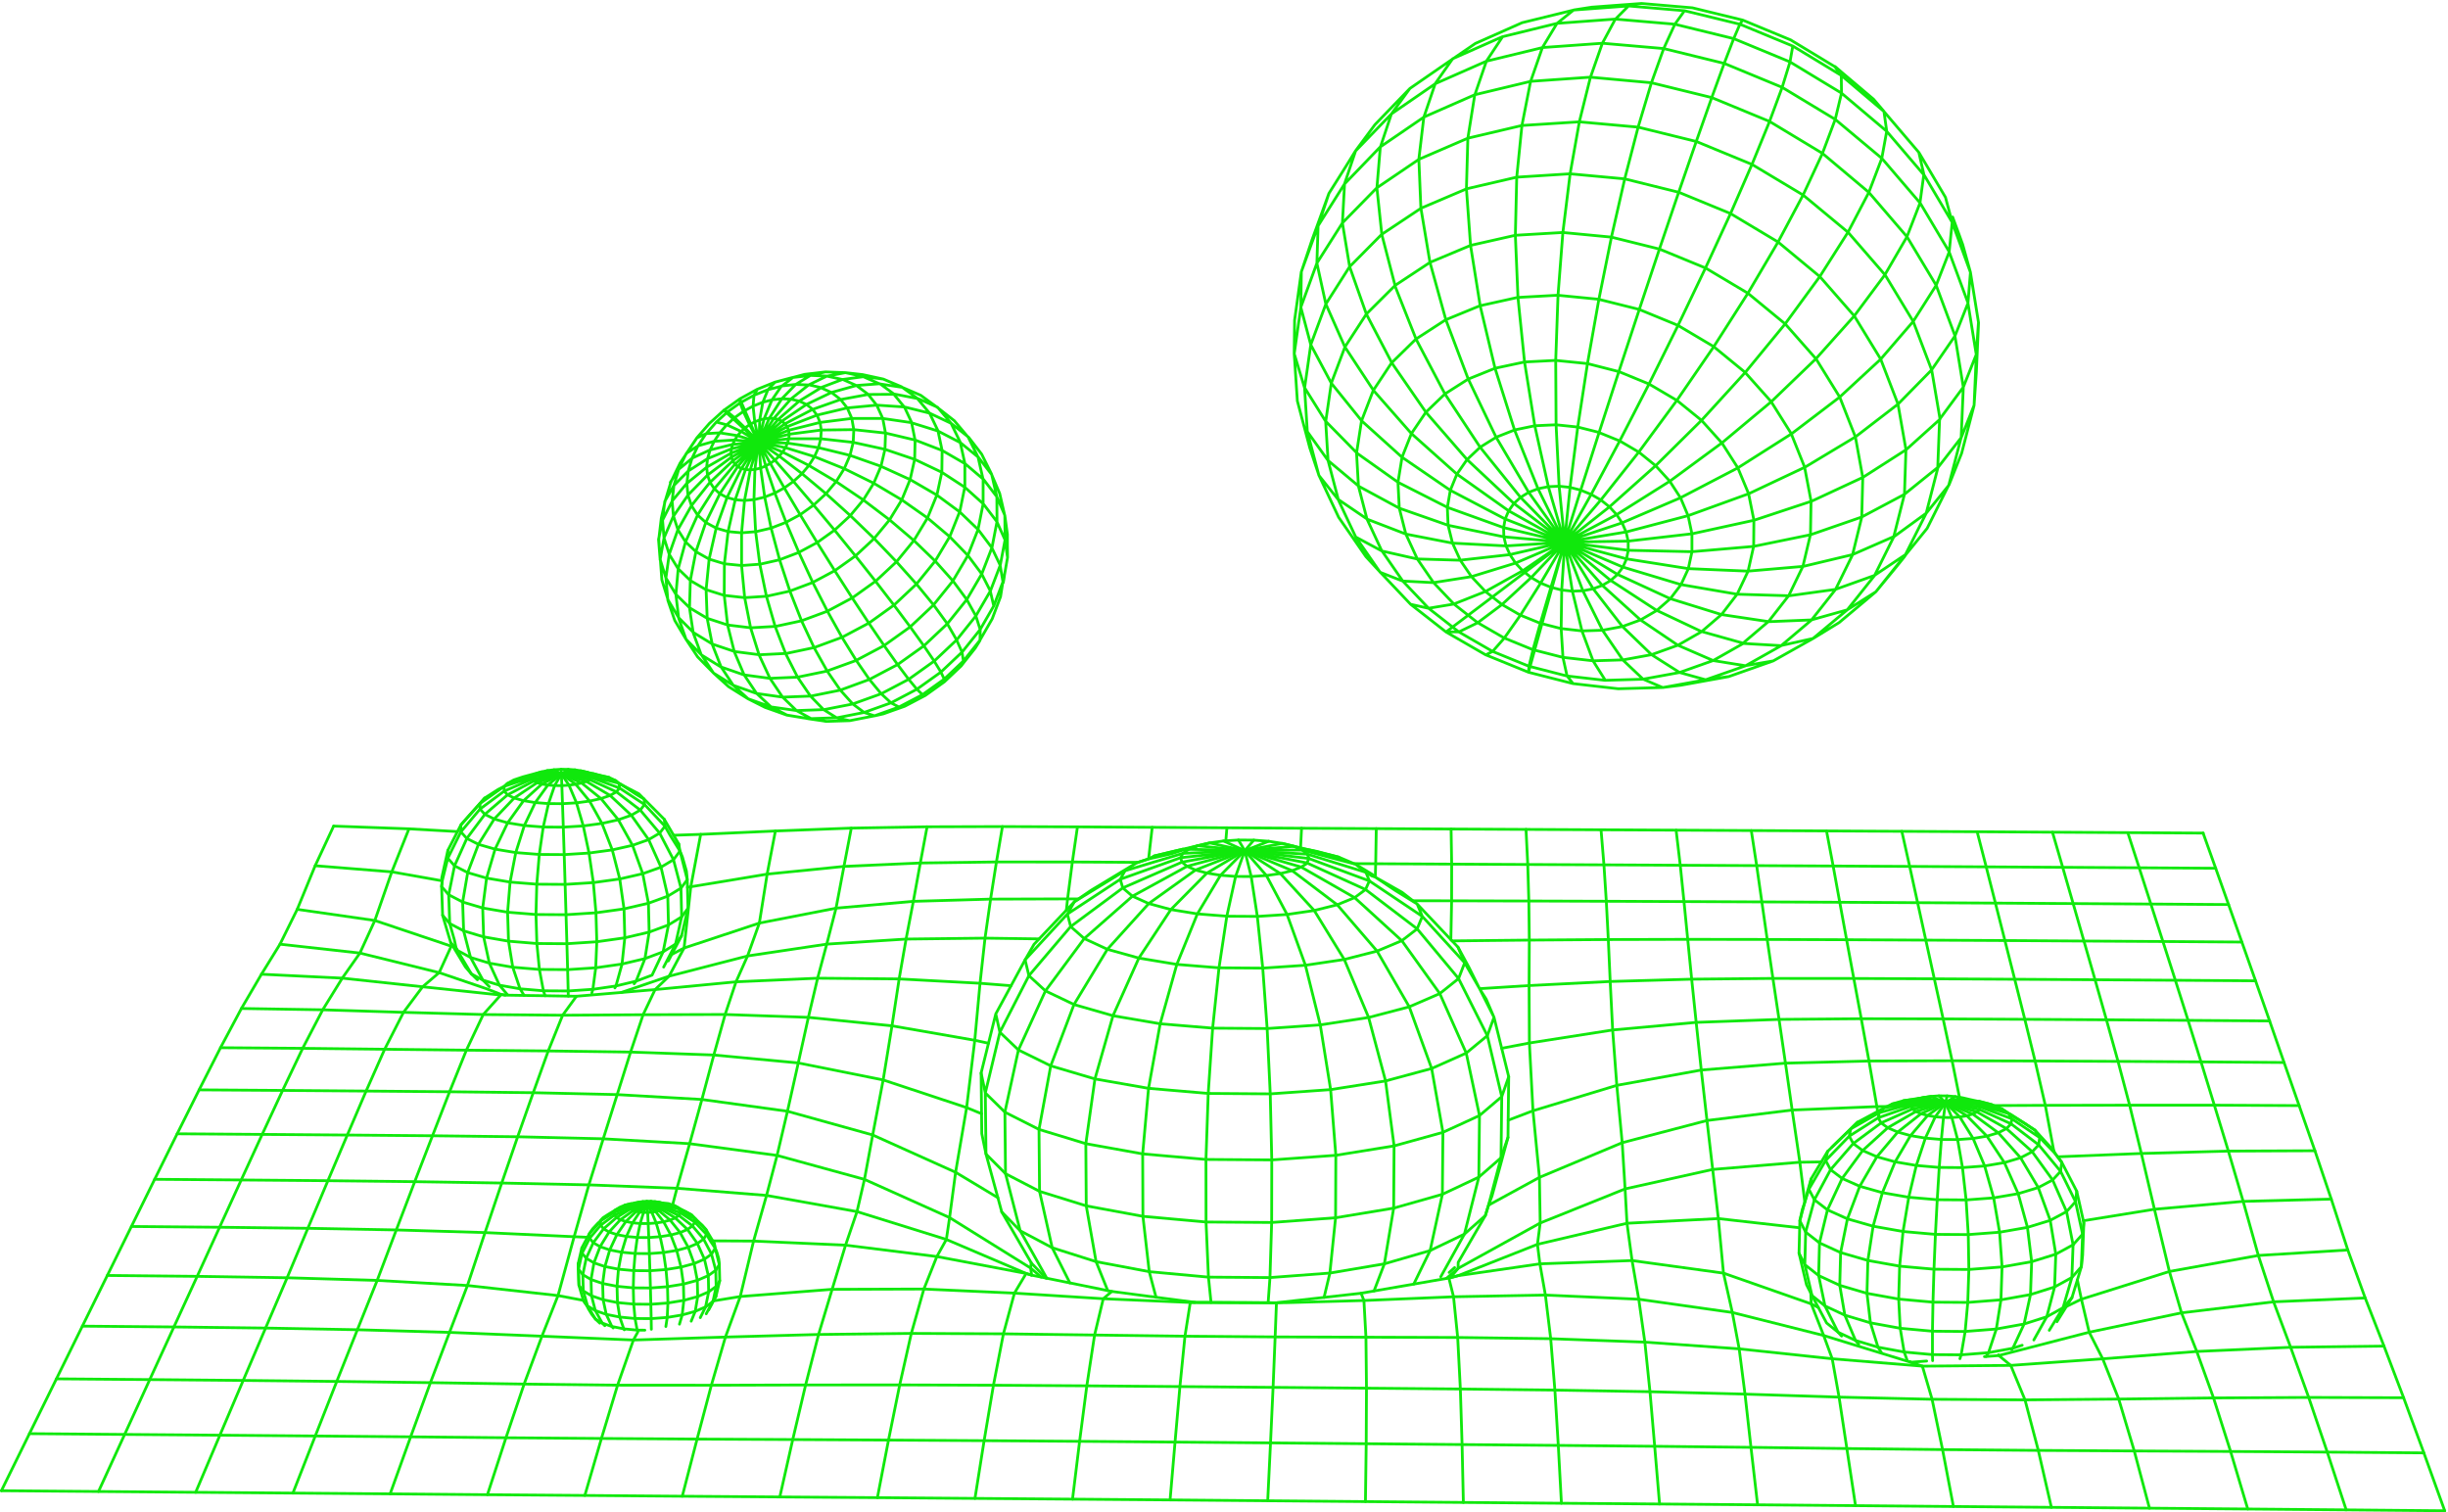 <svg width="989" height="611" viewBox="0 0 989 611" fill="none" xmlns="http://www.w3.org/2000/svg">
<g clip-path="url(#clip0_1466_2940)">
<path d="M987.669 610.307L947.871 609.947L908.095 609.598L868.387 609.261L828.757 608.923L789.184 608.586L749.633 608.238L710.071 607.9L670.464 607.574L630.823 607.27L591.205 606.944L551.643 606.607L512.16 606.27L472.721 605.932L433.306 605.617L393.89 605.314L354.474 605.01L315.047 604.729L275.642 604.437L236.271 604.122L196.923 603.818L157.62 603.481L118.339 603.166L79.058 602.851L39.799 602.525L0.563 602.21" stroke="#10E80C" stroke-width="1.125" stroke-linecap="round" stroke-linejoin="round"/>
<path d="M979.245 586.927L940.223 586.612L901.167 586.354L862.246 586.151L823.482 585.926L784.798 585.6L746.135 585.173L707.394 584.689L668.496 584.262L629.552 583.902L590.687 583.565L551.946 583.227L513.295 582.89L474.723 582.564L436.161 582.26L397.589 581.99L358.96 581.754L320.275 581.54L281.624 581.349L242.984 581.102L204.412 580.809L165.907 580.438L127.368 580.101L88.841 579.775L50.358 579.471L11.898 579.156" stroke="#10E80C" stroke-width="1.125" stroke-linecap="round" stroke-linejoin="round"/>
<path d="M971.069 564.65L932.722 564.526L894.273 564.728L855.97 565.189L818.107 565.515L780.569 565.268L742.986 564.402L704.987 563.188L666.595 562.209L628.18 561.557L589.99 561.118L552.058 560.781L514.329 560.455L476.69 560.14L439.073 559.836L401.356 559.589L363.481 559.465L325.47 559.488L287.393 559.589L249.506 559.567L211.744 559.128L173.891 558.554L136.049 558.06L98.253 557.655L60.501 557.317L22.795 557.014" stroke="#10E80C" stroke-width="1.125" stroke-linecap="round" stroke-linejoin="round"/>
<path d="M963.141 543.789L925.423 544.261L887.503 545.959L849.504 548.928L812.349 551.582L776.644 551.886L771.932 550.311L770.639 549.907L769.874 549.67L760.304 546.735L753.838 544.756L751.78 544.115L746.573 542.518L736.767 539.504L699.87 530.204L662.062 524.851L624.345 523.164L587.234 523.862L551.023 525.369L519.974 526.235L515.881 526.291L512.338 526.268L482.83 526.178L480.873 526.167L445.72 524.649L409.835 522.389L373.253 520.735L336.187 520.848L299.066 523.761L288.27 525.526L288.146 525.616L287.899 525.886L285.054 527.955L280.87 529.754L275.607 531.205L269.557 532.206L263.08 532.69L256.557 532.645L250.383 532.049L244.929 530.969L240.51 529.44L238.969 523.457L238.778 516.889L239.959 510.153L242.444 503.62L246.076 497.693L250.653 492.734L255.894 489L261.483 486.74L268.388 487.583L274.933 489.956L280.735 493.723L285.447 498.672L286.954 501.269L288.956 504.261L289.642 505.925L290.384 508.545L290.609 510.851L290.766 517.373L289.327 519.69L286.302 521.871L281.871 523.783L276.271 525.312L269.838 526.369L262.945 526.887L256.017 526.831L249.461 526.212L243.67 525.065L238.969 523.457L235.652 521.489L235.46 514.933L236.832 508.309L239.678 502.023L243.85 496.411L249.09 491.834L254.859 488.281L261.483 486.74L268.343 487.032L268.691 487.134L271.615 487.662L273.988 487.887L274.854 488.899L275.416 489.225L278.677 491.103L279.689 491.688L280.6 492.205L281.331 492.801L283.738 494.983L285.278 496.771L285.942 497.896L287.966 501.269L288.596 502.326L288.81 504.486L287.449 506.645L284.593 508.68L280.409 510.457L275.135 511.874L269.062 512.864L262.574 513.347L256.04 513.291L249.855 512.717L244.39 511.649L239.959 510.153L236.832 508.309L235.168 506.251L235.078 504.081L237.327 499.83L238.126 498.312L239.408 496.434L241.589 494.095L242.579 493.251L248.191 489.754L254.612 487.482L254.983 486.931L261.483 486.74L267.915 486.234L270.209 486.279L271.728 486.774L272.414 486.999L273.954 487.842L274.157 487.932L274.798 488.303L277.069 489.506L279.375 490.777L280.6 492.205L280.735 493.723L279.757 495.242L277.733 496.67L274.753 497.918L271.008 498.908L266.701 499.594L262.101 499.931L257.479 499.897L253.094 499.492L249.225 498.75L246.076 497.693L243.85 496.411L242.669 494.961L242.59 493.442L243.614 491.935L245.716 490.575L248.168 489.461L248.966 488.607L250.35 487.718L253.397 486.987L255.242 486.549L255.725 486.425L261.483 486.74L266.105 485.66L267.297 485.919L267.904 486.515L268.343 487.032L268.388 487.583L268.028 488.123L267.297 488.629L266.217 489.079L264.868 489.439L261.483 486.74L256.793 485.987L254.825 486.38L252.441 486.852L250.35 487.718L248.899 488.697L248.146 489.102L245.716 490.575L243.614 491.935L242.568 493.049" stroke="#10E80C" stroke-width="1.125" stroke-linecap="round" stroke-linejoin="round"/>
<path d="M955.539 524.345L918.541 525.897L881.34 530.35L844.038 538.177L832.613 541.124L819.962 544.396L812.416 546.342L811.539 546.567L807.535 547.601L802.385 547.995" stroke="#10E80C" stroke-width="1.125" stroke-linecap="round" stroke-linejoin="round"/>
<path d="M948.521 504.958L912.378 507.173L876.437 513.64L840.89 524.84L834.828 527.798" stroke="#10E80C" stroke-width="1.125" stroke-linecap="round" stroke-linejoin="round"/>
<path d="M941.843 484.401L906.25 485.323L870.399 488.506L841.689 493.15" stroke="#10E80C" stroke-width="1.125" stroke-linecap="round" stroke-linejoin="round"/>
<path d="M935.232 464.867L900.27 465.013L865.116 465.969L831.57 467.308" stroke="#10E80C" stroke-width="1.125" stroke-linecap="round" stroke-linejoin="round"/>
<path d="M727.063 495.984L694.215 492.273L657.307 494.162L621.141 502.675L589.023 515.349L585.953 516.181" stroke="#10E80C" stroke-width="1.125" stroke-linecap="round" stroke-linejoin="round"/>
<path d="M177.422 392.918L145.406 385.012L113.12 381.425" stroke="#10E80C" stroke-width="1.125" stroke-linecap="round" stroke-linejoin="round"/>
<path d="M97.533 407.402L130.382 407.931L163.016 408.954L195.224 409.843L227.307 410.124L259.819 409.921L292.959 409.82L326.584 410.99L360.365 414.408L393.81 420.245L399.354 421.437" stroke="#10E80C" stroke-width="1.125" stroke-linecap="round" stroke-linejoin="round"/>
<path d="M105.63 393.559L138.276 395.144L170.731 398.631L199.497 401.678L202.286 401.971" stroke="#10E80C" stroke-width="1.125" stroke-linecap="round" stroke-linejoin="round"/>
<path d="M586.65 380.098L617.846 379.772L649.761 379.547L681.844 379.468L713.962 379.513L746.034 379.626L778.039 379.783L809.988 379.952L841.914 380.154L873.829 380.345L905.722 380.559" stroke="#10E80C" stroke-width="1.125" stroke-linecap="round" stroke-linejoin="round"/>
<path d="M127.335 349.724L158.283 352.209L178.21 355.751L178.435 355.796" stroke="#10E80C" stroke-width="1.125" stroke-linecap="round" stroke-linejoin="round"/>
<path d="M134.79 333.721L165.221 334.823L184.822 335.936" stroke="#10E80C" stroke-width="1.125" stroke-linecap="round" stroke-linejoin="round"/>
<path d="M528.408 348.779L527.992 348.599L502.892 343.64L487.598 352.692L482.999 351.467L479.58 349.96L477.533 348.273L476.96 346.496L477.893 344.731L480.277 343.089L483.954 341.649L488.711 340.513L502.892 343.64L525.687 350.263L528.206 348.689L551.687 359.339L557.579 363.837L572.536 375.229L576.674 380.199L589.27 395.313L591.519 399.789L600.886 418.378L602.292 424.327L606.712 443.006L606.419 467.713L601.37 486.864L600.088 491.047L597.321 495.815L589.112 509.962L589.078 512.391L586.042 516.069L585.345 516.282L584.321 516.462L571.153 518.745L555.105 521.523L549.876 522.434L534.931 524.109L516.061 526.223L515.69 526.347L512.338 526.268L489.262 526.145L482.83 526.122L467.041 524.053L449.172 521.703L447.53 521.377L442.818 509.67L438.848 487.134L438.68 462.011L442.357 435.854L449.655 410.326L460.103 387.037L473.035 367.435L487.598 352.692L493.097 353.581L499.181 354.053L505.49 354.087L511.63 353.693L517.264 352.895L522.043 351.725L540.239 365.501L547.278 362.622L551.687 359.339L553.227 355.864L551.833 352.389L540.396 348.846L537.202 347.857L529.477 345.462L528.161 345.057L526.036 343.381L525.428 342.841L522.797 341.874L517.984 340.705L512.541 339.85L506.547 339.389L502.892 343.64L505.49 354.087L507.964 370.202L510.157 391.096L511.934 415.499L513.182 441.893L513.8 468.578L513.755 493.847L513.069 516.102L512.338 526.212" stroke="#10E80C" stroke-width="1.125" stroke-linecap="round" stroke-linejoin="round"/>
<path d="M0.563 602.21L11.899 579.156L22.796 557.014L33.277 535.726L43.364 515.248L53.092 495.467L62.482 476.405L71.579 458.019L80.441 440.273L89.089 423.247L97.534 407.402L105.631 393.559L113.121 381.425L120.082 367.357L127.335 349.724L134.791 333.721" stroke="#10E80C" stroke-width="1.125" stroke-linecap="round" stroke-linejoin="round"/>
<path d="M39.798 602.525L50.358 579.471L60.501 557.317L70.262 536.052L79.663 515.607L88.716 495.77L97.454 476.675L105.922 458.266L114.176 440.498L122.284 423.495L130.381 407.931L138.276 395.145L145.405 385.012L151.433 371.855L158.282 352.209L165.22 334.823" stroke="#10E80C" stroke-width="1.125" stroke-linecap="round" stroke-linejoin="round"/>
<path d="M79.057 602.851L88.84 579.775L98.253 557.655L107.294 536.502L115.998 516.181L124.376 496.198L132.473 476.968L140.311 458.525L147.913 440.757L155.403 423.866L163.016 408.954L170.731 398.631L177.422 392.918L196.663 399.463L202.488 401.746L204.108 402.004L211.744 402.128" stroke="#10E80C" stroke-width="1.125" stroke-linecap="round" stroke-linejoin="round"/>
<path d="M118.339 603.166L127.369 580.101L136.051 558.06L144.384 537.177L152.379 517.249L160.105 496.861L167.55 477.361L174.724 458.817L181.64 441.038L188.421 424.237L195.225 409.843L202.49 401.746L204.109 402.004" stroke="#10E80C" stroke-width="1.125" stroke-linecap="round" stroke-linejoin="round"/>
<path d="M540.238 365.501L556.342 384.214L569.342 406.728L578.395 431.648L582.949 457.434L582.724 482.467L577.776 505.194L571.164 518.734" stroke="#10E80C" stroke-width="1.125" stroke-linecap="round" stroke-linejoin="round"/>
<path d="M157.619 603.481L165.907 580.438L173.892 558.554L181.606 538.245L188.848 519.307L195.944 497.929L202.703 477.912L209.135 459.222L215.422 441.42L221.494 424.552L227.308 410.124L232.886 402.454" stroke="#10E80C" stroke-width="1.125" stroke-linecap="round" stroke-linejoin="round"/>
<path d="M196.922 603.818L204.411 580.809L211.744 559.128L218.941 539.785L225.441 523.378L231.952 499.594L237.901 478.654L243.715 460.043L249.349 442.185L254.758 425.002L259.819 409.921L264.654 399.766L297.356 396.629L330.317 395.167L363.256 395.459L395.935 397.214L408.474 398.203" stroke="#10E80C" stroke-width="1.125" stroke-linecap="round" stroke-linejoin="round"/>
<path d="M236.27 604.122L242.983 581.102L249.506 559.567L255.904 541.326L257.681 538.099L257.715 537.694L257.423 537.334L256.557 532.645L256.017 526.831L255.848 520.252L256.039 513.291L256.602 506.375L257.479 499.897L258.637 494.263L259.998 489.788L261.482 486.74L264.563 485.424L265.958 485.694L267.296 485.919L270.209 486.279" stroke="#10E80C" stroke-width="1.125" stroke-linecap="round" stroke-linejoin="round"/>
<path d="M275.643 604.437L281.625 581.349L287.394 559.589L293.073 540.134L299.067 523.761L304.443 501.359L309.683 482.917L313.945 466.757L318.14 448.921L322.503 429.399L326.585 410.99L330.319 395.167L334.007 381.402L337.763 366.873L340.957 350.005L343.926 334.531" stroke="#10E80C" stroke-width="1.125" stroke-linecap="round" stroke-linejoin="round"/>
<path d="M315.047 604.729L320.276 581.54L325.472 559.488L330.701 539.088L336.189 520.848L341.609 503.012L346.231 489.461L349.245 476.439L352.573 458.502L356.802 436.27L360.367 414.408L363.257 395.459L366.057 379.356L368.992 364.118L371.815 348.621L374.547 334.002" stroke="#10E80C" stroke-width="1.125" stroke-linecap="round" stroke-linejoin="round"/>
<path d="M354.475 605.01L358.962 581.754L363.482 559.465L368.172 538.661L373.255 520.735L378.495 507.612L382.33 500.707L383.634 491.879L386.064 473.571L390.517 447.436L393.812 420.245L395.937 397.214L397.95 378.984L400.199 363.218L402.561 348.205L404.99 333.912" stroke="#10E80C" stroke-width="1.125" stroke-linecap="round" stroke-linejoin="round"/>
<path d="M393.889 605.314L397.588 581.99L401.356 559.589L405.382 538.83L409.835 522.389L414.446 514.652" stroke="#10E80C" stroke-width="1.125" stroke-linecap="round" stroke-linejoin="round"/>
<path d="M433.307 605.617L436.163 582.26L439.076 559.836L442.213 539.313L445.722 524.649L449.174 521.703" stroke="#10E80C" stroke-width="1.125" stroke-linecap="round" stroke-linejoin="round"/>
<path d="M472.721 605.932L474.722 582.564L476.69 560.14L478.726 539.786L480.874 526.167" stroke="#10E80C" stroke-width="1.125" stroke-linecap="round" stroke-linejoin="round"/>
<path d="M601.551 486.763L601.832 486.605L621.939 475.629L655.372 461.617L689.626 452.655L724.038 448.426L758.27 447.032L762.397 446.987" stroke="#10E80C" stroke-width="1.125" stroke-linecap="round" stroke-linejoin="round"/>
<path d="M419.81 379.288L397.949 378.985L366.056 379.356L334.006 381.402L302.013 386.182L270.3 394.357L264.655 399.767L251.036 400.925L238.857 401.948L232.886 402.454L229.591 402.409L220.212 402.252L211.744 402.128L210.091 399.452L207.156 390.736L205.447 380.21L205.075 368.504L206.076 356.336L208.37 344.416L211.834 333.496L216.242 324.219L221.337 317.145L224.081 317.347L226.993 317.37L229.883 317.19L232.605 316.83L234.989 316.313L242.804 322.61L249.799 331.168L255.546 341.492L259.673 352.951L261.967 364.883L262.259 376.544L260.561 387.25L256.985 396.359L248.843 398.305L239.521 399.654L229.546 400.318L219.537 400.25L210.091 399.452L201.78 397.99L197.698 389.083L195.393 378.467L195.011 366.794L196.574 354.728L200.015 343.032L205.098 332.394L211.53 323.454L218.919 316.751L221.337 317.145L226.802 312.658L238.857 314.131L250.283 318.337L260.404 325.017L268.647 333.777L270.739 337.466L274.719 343.808L275.698 346.181L277.328 351.928L277.666 355.358L275.113 358.788L275.394 370.382L270.064 373.654L267.905 384.506L260.561 387.25L251.306 389.443L240.679 390.961L229.321 391.703L217.918 391.625L207.156 390.736L197.698 389.083L190.096 386.778L184.8 383.944L184.282 383.022L183.529 379.536L181.685 373.069L181.28 361.453L178.412 358.158L178.671 355.83L180.92 346.699L186.194 336.049L193.931 326.839L203.681 319.597L214.859 314.783L226.802 312.658L238.801 313.344L239.363 313.513L243.164 314.66L250.148 316.459L251.272 317.111L256.749 320.721L260.224 322.802L261.303 323.881L266.33 328.919L268.388 331L269.423 332.765L272.155 337.421L274.202 340.896L274.506 344.09L272.088 347.295L267.05 350.308L259.673 352.951L250.384 355.077L239.712 356.55L228.309 357.269L216.861 357.191L206.076 356.336L196.574 354.728L188.949 352.501L183.63 349.769L180.92 346.699L180.942 343.494L184.822 335.936L186.194 333.26L188.589 330.494L193.751 324.713L193.92 324.567L195.82 322.397L201.196 318.944L203.647 317.707L214.825 313.985L215.5 313.198L226.802 312.658L238.07 312.591L238.801 313.344L238.857 314.131L238.205 314.93L236.889 315.661L234.989 316.313L226.802 312.658L216.827 312.456L215.703 312.962L213.959 313.265L209.214 314.604L207.561 315.076L204.974 316.515L203.647 318.045L203.681 319.597L205.064 321.081L207.729 322.386L211.53 323.454L216.242 324.219L221.595 324.635L227.252 324.668L232.897 324.331L238.183 323.623L242.804 322.61L246.493 321.34L249.035 319.889L250.283 318.337L250.17 316.796L248.72 315.335L246.009 314.041L244.3 313.659L239.914 312.579L237.542 312.051L236.676 311.927L226.802 312.658L223.811 310.949L221.112 311.297L218.739 311.815L217.288 312.208L216.377 312.444L216.062 312.534L213.195 313.31L211.272 313.828L207.561 315.076" stroke="#10E80C" stroke-width="1.125" stroke-linecap="round" stroke-linejoin="round"/>
<path d="M478.533 343.538L480.276 343.089L502.891 343.64" stroke="#10E80C" stroke-width="1.125" stroke-linecap="round" stroke-linejoin="round"/>
<path d="M805.568 446.616L826.305 446.526L860.368 446.458H894.6L928.854 446.627" stroke="#10E80C" stroke-width="1.125" stroke-linecap="round" stroke-linejoin="round"/>
<path d="M306.781 372.901L309.93 353.12L313.259 335.7" stroke="#10E80C" stroke-width="1.125" stroke-linecap="round" stroke-linejoin="round"/>
<path d="M403.144 483.839L386.062 473.571L352.573 458.502L318.139 448.921L283.57 444.153L249.349 442.185L215.421 441.42L181.64 441.038L147.914 440.757L114.177 440.498L80.44 440.273" stroke="#10E80C" stroke-width="1.125" stroke-linecap="round" stroke-linejoin="round"/>
<path d="M598.119 399.373L617.754 398.136L650.524 396.494L683.44 395.561L716.265 395.257L748.934 395.28L781.467 395.415L813.945 395.594L846.411 395.797L878.843 395.999L911.253 396.224" stroke="#10E80C" stroke-width="1.125" stroke-linecap="round" stroke-linejoin="round"/>
<path d="M432.235 518.261L425.094 504.047L419.977 481.263L419.764 456.253L424.498 430.568L433.899 405.794L447.383 383.483L464.105 365.006" stroke="#10E80C" stroke-width="1.125" stroke-linecap="round" stroke-linejoin="round"/>
<path d="M570.826 363.87L586.458 363.904L617.653 363.983L648.949 364.084L680.336 364.208L711.79 364.343L743.266 364.489L774.72 364.658L806.152 364.826L837.561 365.018L868.958 365.209L900.345 365.411" stroke="#10E80C" stroke-width="1.125" stroke-linecap="round" stroke-linejoin="round"/>
<path d="M890.068 336.544L895.14 350.747L900.347 365.411L905.722 380.559L911.255 396.224L916.934 412.44L922.771 429.219L928.854 446.627L935.231 464.867L941.843 484.401L948.523 504.958L955.54 524.345L963.142 543.789L971.07 564.65L979.246 586.927L987.669 610.307" stroke="#10E80C" stroke-width="1.125" stroke-linecap="round" stroke-linejoin="round"/>
<path d="M859.637 336.364L864.236 350.556L868.959 365.209L873.829 380.345L878.844 395.999L883.983 412.193L889.224 428.971L894.599 446.458L900.267 465.013L906.25 485.323L912.379 507.173L918.541 525.897L925.423 544.261L932.722 564.526L940.223 586.612L947.87 609.947" stroke="#10E80C" stroke-width="1.125" stroke-linecap="round" stroke-linejoin="round"/>
<path d="M829.207 336.184L833.334 350.365L837.563 365.018L841.915 380.154L846.413 395.797L851.012 411.979L855.69 428.769L860.369 446.458L865.114 465.969L870.4 488.506L876.439 513.64L881.342 530.35L887.504 545.959L894.274 564.728L901.168 586.354L908.095 609.598" stroke="#10E80C" stroke-width="1.125" stroke-linecap="round" stroke-linejoin="round"/>
<path d="M798.777 336.004L802.432 350.185L806.154 364.826L809.989 379.952L813.948 395.594L818.03 411.777L822.179 428.611L826.307 446.526L829.725 464.834" stroke="#10E80C" stroke-width="1.125" stroke-linecap="round" stroke-linejoin="round"/>
<path d="M768.344 335.835L771.515 350.005L774.72 364.658L778.037 379.783L781.467 395.415L785.032 411.608L788.653 428.51L791.386 442.106L791.6 443.13L791.622 443.265" stroke="#10E80C" stroke-width="1.125" stroke-linecap="round" stroke-linejoin="round"/>
<path d="M737.924 335.678L740.6 349.847L743.265 364.489L746.032 379.626L748.933 395.279L751.958 411.541L755.073 428.623L758.267 447.032L758.559 448.988" stroke="#10E80C" stroke-width="1.125" stroke-linecap="round" stroke-linejoin="round"/>
<path d="M707.529 335.52L709.7 349.69L711.791 364.343L713.962 379.513L716.267 395.257L718.741 411.811L721.328 429.489L724.038 448.426L727.142 469.512L729.098 485.289" stroke="#10E80C" stroke-width="1.125" stroke-linecap="round" stroke-linejoin="round"/>
<path d="M677.154 335.363L678.83 349.532L680.337 364.208L681.844 379.468L683.441 395.561L685.262 413.014L687.32 432.266L689.626 452.655L691.931 472.424L694.214 492.273L696.294 514.314L699.87 530.204L702.637 544.902L704.987 563.188L707.394 584.689L710.07 607.9" stroke="#10E80C" stroke-width="1.125" stroke-linecap="round" stroke-linejoin="round"/>
<path d="M646.826 335.217L647.996 349.375L648.952 364.084L649.761 379.547L650.526 396.494L651.516 416.084L653.191 438.451L655.373 461.617L656.542 480.285L657.307 494.162L659.365 509.231L662.064 524.851L664.527 542.181L666.596 562.209L668.496 584.262L670.464 607.574" stroke="#10E80C" stroke-width="1.125" stroke-linecap="round" stroke-linejoin="round"/>
<path d="M616.518 335.059L617.215 349.229L617.653 363.983L617.845 379.772L617.755 398.136L617.878 421.347L619.329 448.719L621.938 475.629L622.242 494.061L621.14 502.675L622.118 510.558L624.345 523.165L626.492 540.798L628.179 561.557L629.551 583.902L630.822 607.27" stroke="#10E80C" stroke-width="1.125" stroke-linecap="round" stroke-linejoin="round"/>
<path d="M556.017 334.744L555.781 348.925L555.635 353.952" stroke="#10E80C" stroke-width="1.125" stroke-linecap="round" stroke-linejoin="round"/>
<path d="M586.244 334.902L586.48 349.083L586.458 363.904L586.154 379.581" stroke="#10E80C" stroke-width="1.125" stroke-linecap="round" stroke-linejoin="round"/>
<path d="M776.643 551.886L780.567 565.268L784.796 585.6L789.181 608.586" stroke="#10E80C" stroke-width="1.125" stroke-linecap="round" stroke-linejoin="round"/>
<path d="M733.023 484.682L739.557 472.514L748.722 461.955L759.979 453.622L772.642 448.01L785.979 445.457L796.988 450.045L798.698 449.191L810.618 455.927L821.02 465.272L829.275 476.675L834.897 489.461L837.529 502.866" stroke="#10E80C" stroke-width="1.125" stroke-linecap="round" stroke-linejoin="round"/>
<path d="M515.689 526.347L515.161 540.078L514.329 560.455L513.294 582.89L512.158 606.269" stroke="#10E80C" stroke-width="1.125" stroke-linecap="round" stroke-linejoin="round"/>
<path d="M726.816 506.251L729.043 515.652L729.819 518.959L731.562 522.4L731.742 526.718L736.769 539.504L740.221 548.906L742.988 564.402L746.136 585.173L749.634 608.237" stroke="#10E80C" stroke-width="1.125" stroke-linecap="round" stroke-linejoin="round"/>
<path d="M731.706 476.214L730.604 480.049L730.211 481.421L729.142 485.649L727.141 493.15L729.491 497.727L735.08 502.09L743.615 506.004L754.625 509.197L767.456 511.492L781.333 512.729L795.424 512.83L808.84 511.806L820.794 509.692L830.544 506.656L837.528 502.866" stroke="#10E80C" stroke-width="1.125" stroke-linecap="round" stroke-linejoin="round"/>
<path d="M464.072 346.653L465.5 334.216" stroke="#10E80C" stroke-width="1.125" stroke-linecap="round" stroke-linejoin="round"/>
<path d="M750.487 453.329L747.698 456.039L746.247 457.456L741.839 461.73L740.141 463.383" stroke="#10E80C" stroke-width="1.125" stroke-linecap="round" stroke-linejoin="round"/>
<path d="M181.278 361.453L183.629 349.769L188.599 338.714L195.886 328.964L205.063 321.081L215.577 315.537L226.801 312.658L232.3 310.994" stroke="#10E80C" stroke-width="1.125" stroke-linecap="round" stroke-linejoin="round"/>
<path d="M275.114 358.788L272.089 347.295L266.5 336.566L258.651 327.244L249.036 319.889L238.206 314.93L226.803 312.658L216.963 316.2L207.731 322.386L199.679 330.853L193.291 341.087L188.95 352.501L186.915 364.388L187.309 376.038L190.098 386.778L195.102 395.943L201.782 397.99L204.975 401.791" stroke="#10E80C" stroke-width="1.125" stroke-linecap="round" stroke-linejoin="round"/>
<path d="M177.422 392.918L182.449 381.92L182.516 381.481L182.089 380.784" stroke="#10E80C" stroke-width="1.125" stroke-linecap="round" stroke-linejoin="round"/>
<path d="M270.063 373.654L269.782 362.026L267.049 350.308L262.045 339.186L255.05 329.335L246.492 321.34L236.888 315.661L226.801 312.658L214.825 313.693L211.991 314.3L204.973 316.515L203.646 317.707L193.919 324.601L193.93 326.839L195.887 328.964L199.677 330.853L205.097 332.394L211.833 333.496L219.469 334.092L227.577 334.148L235.64 333.654L243.197 332.641L249.798 331.168L255.05 329.335L258.649 327.244L260.403 325.017L260.223 322.802L258.131 320.699L251.272 317.111L250.147 316.459L248.719 315.334L241.904 313.243L239.913 312.579L237.844 312.366L236.877 311.905L234.718 311.387L232.3 310.994L229.579 310.791L226.801 312.658L218.918 316.751L216.961 316.2L215.578 315.537L214.858 314.783L214.825 313.693L215.702 312.962L216.826 312.456L218.738 311.815L226.801 312.658L232.604 316.83L238.182 323.622L243.197 332.641L247.358 343.336L250.383 355.076L252.104 367.165L252.419 378.85L251.305 389.443L248.842 398.305L248.415 399.092" stroke="#10E80C" stroke-width="1.125" stroke-linecap="round" stroke-linejoin="round"/>
<path d="M270.008 388.195L271.391 385.563L276.373 382.965L306.781 372.901" stroke="#10E80C" stroke-width="1.125" stroke-linecap="round" stroke-linejoin="round"/>
<path d="M606.689 423.483L617.879 421.347L651.514 416.084L685.262 413.014L718.741 411.81L751.96 411.541L785.034 411.608L818.028 411.777L851.011 411.979L883.984 412.193L916.933 412.44" stroke="#10E80C" stroke-width="1.125" stroke-linecap="round" stroke-linejoin="round"/>
<path d="M798.729 445.345L797.773 445.098L785.976 445.457L781.86 451.148L777.857 459.762L774.202 470.816L771.143 483.659L768.838 497.491L767.455 511.492L767.072 524.784L767.691 536.581L769.288 546.173L770.57 549.704" stroke="#10E80C" stroke-width="1.125" stroke-linecap="round" stroke-linejoin="round"/>
<path d="M238.068 312.591L238.766 312.771L241.903 313.243L246.008 314.041" stroke="#10E80C" stroke-width="1.125" stroke-linecap="round" stroke-linejoin="round"/>
<path d="M272.156 337.421L283.076 337.061L313.259 335.7L343.926 334.531L374.547 334.002L404.989 333.912L435.296 334.036L465.502 334.216L495.674 334.407L525.835 334.587L556.018 334.744L586.246 334.902L616.519 335.059L646.826 335.217L677.155 335.363L707.53 335.52L737.927 335.678L768.346 335.835L798.777 336.004L829.207 336.184L859.638 336.364L890.068 336.544" stroke="#10E80C" stroke-width="1.125" stroke-linecap="round" stroke-linejoin="round"/>
<path d="M609.311 452.542L619.33 448.719L653.191 438.451L687.321 432.266L721.328 429.489L755.076 428.623L788.655 428.51L822.179 428.612L855.69 428.769L889.225 428.971L922.771 429.219" stroke="#10E80C" stroke-width="1.125" stroke-linecap="round" stroke-linejoin="round"/>
<path d="M467.04 524.053L464.297 513.718L461.744 491.362L461.643 466.138L464.015 439.655L468.716 413.576L475.441 389.589L483.751 369.178L493.097 353.581L502.891 343.64L528.16 345.057" stroke="#10E80C" stroke-width="1.125" stroke-linecap="round" stroke-linejoin="round"/>
<path d="M489.264 526.145L488.218 515.922L487.251 493.656L487.217 468.387L488.128 441.713L489.916 415.342L492.48 390.972L495.64 370.123L499.182 354.053L502.893 343.64L517.985 340.705L522.798 341.874L525.441 342.493L529.05 343.347L531.997 343.932L540.881 346.26" stroke="#10E80C" stroke-width="1.125" stroke-linecap="round" stroke-linejoin="round"/>
<path d="M791.758 451.215L797.144 459.908L801.8 471.019L805.444 483.906L807.839 497.783L808.84 511.806L808.39 525.099L806.523 536.884L803.363 546.443L802.385 547.983L801.721 548.051" stroke="#10E80C" stroke-width="1.125" stroke-linecap="round" stroke-linejoin="round"/>
<path d="M466.344 345.776L475.565 343.572L477.904 343.021" stroke="#10E80C" stroke-width="1.125" stroke-linecap="round" stroke-linejoin="round"/>
<path d="M464.105 365.006L473.034 367.435L483.752 369.178L495.638 370.123L507.963 370.202L519.974 369.426L530.949 367.818L540.238 365.501" stroke="#10E80C" stroke-width="1.125" stroke-linecap="round" stroke-linejoin="round"/>
<path d="M547.057 348.88L555.783 348.925L586.484 349.083L617.218 349.229L647.997 349.375L678.833 349.532L709.702 349.69L740.605 349.847L771.519 350.005L802.433 350.185L833.336 350.365L864.239 350.556L895.142 350.747" stroke="#10E80C" stroke-width="1.125" stroke-linecap="round" stroke-linejoin="round"/>
<path d="M735.811 469.377L727.141 469.512L691.931 472.424L656.541 480.285L622.242 494.061L595.916 508.613L589.079 512.391L585.21 515.697L584.355 516.44" stroke="#10E80C" stroke-width="1.125" stroke-linecap="round" stroke-linejoin="round"/>
<path d="M270.064 373.654L262.259 376.544L252.419 378.85L241.106 380.446L229.029 381.234L216.895 381.155L205.447 380.21L195.393 378.467L187.307 376.038L181.685 373.069L178.817 369.752L178.412 358.158L178.671 355.83L178.446 354.717L179.66 349.24L180.369 346.08L180.942 343.493" stroke="#10E80C" stroke-width="1.125" stroke-linecap="round" stroke-linejoin="round"/>
<path d="M422.522 516.293L416.742 510.333L416.607 510.108L414.571 506.611L407.779 494.882L404.709 489.596" stroke="#10E80C" stroke-width="1.125" stroke-linecap="round" stroke-linejoin="round"/>
<path d="M525.835 334.587L525.441 342.425" stroke="#10E80C" stroke-width="1.125" stroke-linecap="round" stroke-linejoin="round"/>
<path d="M585.346 516.282L587.235 523.862L588.911 540.303L589.99 561.118L590.687 583.565L591.205 606.944" stroke="#10E80C" stroke-width="1.125" stroke-linecap="round" stroke-linejoin="round"/>
<path d="M271.729 486.774L273.494 480.026L278.622 462.011L283.57 444.153L288.383 426.194L292.96 409.82L297.357 396.629L302.013 386.182L306.781 372.901L337.763 366.873L368.992 364.118L400.198 363.218L431.304 363.128L435.689 363.151" stroke="#10E80C" stroke-width="1.125" stroke-linecap="round" stroke-linejoin="round"/>
<path d="M589.023 382.606L591.733 388.937L589.27 395.313L581.68 401.375L569.343 406.727L552.925 411.035L533.391 414.026L511.934 415.499L489.915 415.342L468.717 413.576L449.656 410.326L433.901 405.794L422.363 400.284L415.683 394.144L414.143 387.745L417.752 381.47L419.81 379.288L426.198 372.552L430.82 367.683L434.059 364.275L435.88 363.151L452.029 353.266L454.492 351.759L465.681 348.397L469.179 347.351L476.533 345.135L477.894 344.73L502.893 343.64L517.265 352.895L530.951 367.818L543.096 387.599L552.925 411.035L559.773 436.675L563.214 462.911L563.046 488.056L559.29 510.558L555.106 521.523" stroke="#10E80C" stroke-width="1.125" stroke-linecap="round" stroke-linejoin="round"/>
<path d="M733.023 484.682L738.309 488.753L746.372 492.385L756.752 495.354L768.841 497.491L781.919 498.649L795.189 498.739L807.84 497.783L819.097 495.826L828.296 492.993L834.897 489.461L838.518 485.458L839.002 481.218" stroke="#10E80C" stroke-width="1.125" stroke-linecap="round" stroke-linejoin="round"/>
<path d="M396.554 449.922L390.515 447.437L356.801 436.27L322.502 429.399L288.382 426.194L254.758 425.002L221.494 424.552L188.42 424.237L155.403 423.866L122.285 423.495L89.088 423.247" stroke="#10E80C" stroke-width="1.125" stroke-linecap="round" stroke-linejoin="round"/>
<path d="M778.375 549.817L771.932 550.311L771.65 550.03" stroke="#10E80C" stroke-width="1.125" stroke-linecap="round" stroke-linejoin="round"/>
<path d="M181.278 361.453L186.912 364.388L195.009 366.794L205.074 368.504L216.533 369.437L228.679 369.516L240.779 368.74L252.103 367.166L261.966 364.883L269.781 362.026L275.112 358.788" stroke="#10E80C" stroke-width="1.125" stroke-linecap="round" stroke-linejoin="round"/>
<path d="M286.314 529.17L287.765 526.471L288.08 525.627L289.328 519.69L289.171 513.156L287.45 506.645L284.256 500.561L279.758 495.242L274.248 491.013L268.029 488.123L261.484 486.74L259.696 485.391L258.155 485.627L256.446 485.93L255.389 486.301L254.984 486.931L254.602 487.269L254.647 488.022L255.085 488.539L255.895 489L257.031 489.383L258.425 489.641L261.484 486.74L263.002 485.278L264.565 485.424L266.106 485.66L267.917 486.234L268.31 486.616L270.638 487.134L271.616 487.662L274.821 488.584L277.07 489.506L277.239 489.63L279.376 490.777L280.579 491.935L281.243 492.576L281.333 492.801L284.976 496.479L285.28 496.771L285.448 498.672L284.256 500.561L281.737 502.338L278.049 503.89L273.393 505.138L268.063 505.992L262.339 506.42L256.603 506.375L251.161 505.869L246.347 504.935L242.445 503.62L239.679 502.023L238.217 500.212L238.127 498.312L242.591 493.442" stroke="#10E80C" stroke-width="1.125" stroke-linecap="round" stroke-linejoin="round"/>
<path d="M459.182 348.554L454.492 351.759L452.592 355.211L453.604 358.698L457.517 362.038L464.107 365.006L483 351.467L502.893 343.64L522.573 341.897L525.43 342.763L529.051 343.347L538.182 345.608L540.881 346.26L547.055 348.88L547.64 349.128L551.452 351.433L554.32 353.165L555.624 354.334L563.766 359.766L570.401 363.859L572.526 365.175L574.618 370.191L572.537 375.229L566.341 380.008L556.344 384.214L543.096 387.599L527.386 389.938L510.158 391.096L492.48 390.972L475.443 389.589L460.104 387.036L447.385 383.483L438.04 379.153L432.563 374.306L431.236 369.246L434.059 364.275L435.69 363.151L440.806 359.653L448.959 354.728L453.267 352.13L454.807 351.197L459.182 348.554ZM459.182 348.554L459.789 348.363L464.04 346.98L473.138 344.933L478.299 343.28L483.911 341.649L484.169 341.57L488.713 340.513L494.29 339.726L502.893 343.64L528.837 346.822L534.201 348.813L553.229 355.864L565.149 363.848L574.618 370.191L583.682 380.12L591.734 388.937L597.75 399.395L600.438 403.635L603.586 410.967L606.69 423.483L609.524 434.965L606.713 443.006L597.716 450.653L582.951 457.434L563.215 462.911L539.678 466.712L513.802 468.578L487.217 468.387L461.644 466.138L438.681 462.011L419.766 456.253L405.979 449.281L398.073 441.521L402.718 422.156L403.955 417.006L413.401 398.586L415.684 394.144L428.223 379.401L432.563 374.306L447.509 363.23L453.604 358.698L477.096 348.464L477.535 348.273L502.893 343.64L522.045 351.725L525.688 350.263L547.28 362.622L566.341 380.008L581.68 401.375L592.363 425.418L597.716 450.653L597.446 475.528L591.632 498.548L577.778 505.194L559.29 510.558L537.271 514.28L513.071 516.102L488.218 515.922L464.298 513.718L442.819 509.67L425.096 504.047L412.164 497.198L404.708 489.596L403.145 483.839L398.343 466.206L398.073 441.521L396.375 433.458L399.355 421.437L402.301 409.584L408.475 398.203L414.143 387.745L421.936 379.311L431.236 369.246L440.469 363.185L452.592 355.211L471.541 348.43L476.961 346.496L502.893 343.64L526.037 343.381L527.701 343.82L533.425 345.349L546.695 348.88L547.64 349.128L551.834 352.389L554.128 353.806L555.624 354.334L566.442 360.474L570.828 363.871L572.526 365.175L575.416 368.234L581.882 375.06L586.156 379.581L586.651 380.098L589.023 382.606L592.037 388.15L593.533 390.916L597.75 399.395L603.586 410.967L600.888 418.378L592.363 425.418L578.396 431.648L559.774 436.675L537.575 440.172L513.183 441.893L488.128 441.713L464.017 439.655L442.358 435.854L424.5 430.568L411.455 424.147L403.955 417.006L402.301 409.584" stroke="#10E80C" stroke-width="1.125" stroke-linecap="round" stroke-linejoin="round"/>
<path d="M420.643 515.911L416.392 512.268L383.633 491.879L349.244 476.439L313.944 466.757L278.622 462.011L243.716 460.043L209.135 459.222L174.724 458.817L140.312 458.525L105.923 458.266L71.579 458.019" stroke="#10E80C" stroke-width="1.125" stroke-linecap="round" stroke-linejoin="round"/>
<path d="M285.314 530.744L287.901 525.886L288.036 525.571L289.25 523.693L289.408 523.063L290.769 517.373" stroke="#10E80C" stroke-width="1.125" stroke-linecap="round" stroke-linejoin="round"/>
<path d="M837.09 524.165L833.469 528.304L827.914 537.413" stroke="#10E80C" stroke-width="1.125" stroke-linecap="round" stroke-linejoin="round"/>
<path d="M237.328 499.83L231.952 499.594L195.944 497.929L160.104 496.861L124.377 496.198L88.717 495.77L53.091 495.467" stroke="#10E80C" stroke-width="1.125" stroke-linecap="round" stroke-linejoin="round"/>
<path d="M495.236 339.67L495.675 334.407" stroke="#10E80C" stroke-width="1.125" stroke-linecap="round" stroke-linejoin="round"/>
<path d="M500.34 339.344L502.893 343.64" stroke="#10E80C" stroke-width="1.125" stroke-linecap="round" stroke-linejoin="round"/>
<path d="M282.917 532.296L285.054 527.955L286.302 521.871L286.156 515.315L284.592 508.68L281.736 502.338L277.733 496.67L272.818 492.014L267.297 488.629L261.483 486.74L257.029 489.383L252.857 493.454L249.225 498.75L246.346 504.935L244.389 511.649L243.479 518.486L243.67 525.065L244.929 530.969L247.201 535.861L252.003 536.817L257.423 537.334L260.516 537.356" stroke="#10E80C" stroke-width="1.125" stroke-linecap="round" stroke-linejoin="round"/>
<path d="M764.5 445.952L769.077 444.625L774.767 443.894L777.286 443.388L780.143 442.916L783.325 442.691L785.979 445.457L799.665 448.201L812.474 453.993L823.641 462.495L827.745 467.454L832.491 473.189L838.519 485.458L841.375 498.559L840.88 511.717L839.261 517.069L840.891 524.84L844.04 538.177L849.505 548.928L855.972 565.189L862.247 586.151L868.387 609.261" stroke="#10E80C" stroke-width="1.125" stroke-linecap="round" stroke-linejoin="round"/>
<path d="M430.818 367.683L431.302 363.128L433.236 348.217L435.294 334.036" stroke="#10E80C" stroke-width="1.125" stroke-linecap="round" stroke-linejoin="round"/>
<path d="M263.148 536.985L263.081 532.69L262.946 526.887L262.777 520.308L262.575 513.347L262.339 506.42L262.103 499.931L261.878 494.286L261.664 489.799L261.484 486.74L261.338 485.267" stroke="#10E80C" stroke-width="1.125" stroke-linecap="round" stroke-linejoin="round"/>
<path d="M279.241 533.724L280.872 529.754L281.872 523.783L281.715 517.216L280.41 510.457L278.049 503.89L274.754 497.918L270.728 492.88L266.219 489.079L261.484 486.74L254.86 488.281L248.248 490.822" stroke="#10E80C" stroke-width="1.125" stroke-linecap="round" stroke-linejoin="round"/>
<path d="M816.972 543.44L813.204 544.655L812.676 545.262" stroke="#10E80C" stroke-width="1.125" stroke-linecap="round" stroke-linejoin="round"/>
<path d="M274.505 534.927L275.607 531.205L276.27 525.312L276.102 518.745L275.134 511.874L273.391 505.138L271.007 498.908L268.106 493.577L264.867 489.439" stroke="#10E80C" stroke-width="1.125" stroke-linecap="round" stroke-linejoin="round"/>
<path d="M738.354 465.137L737.578 468.803L739.557 472.514L744.236 476.057L751.354 479.217L760.497 481.803L771.146 483.659L782.651 484.648L794.312 484.738L805.445 483.906L815.353 482.208L823.461 479.745L829.275 476.675L832.491 473.189L832.941 469.501L831.277 467.319L830.298 466.003L829.725 464.834L826.272 461.066L824.136 458.727L822.179 456.591L817.939 453.779L812.924 450.788L811.372 449.697L808.729 447.943L805.569 446.616L804.658 446.233L799.508 444.839" stroke="#10E80C" stroke-width="1.125" stroke-linecap="round" stroke-linejoin="round"/>
<path d="M269.008 535.872L269.559 532.206L269.84 526.369L269.671 519.791L269.064 512.864L268.063 505.992L266.702 499.594L265.094 494.05L263.317 489.686L261.484 486.74L258.156 485.627L256.795 485.987L255.727 486.425" stroke="#10E80C" stroke-width="1.125" stroke-linecap="round" stroke-linejoin="round"/>
<path d="M197.675 398.574L195.1 395.943L190.433 393.435L188.037 390.624L185.518 386.452L183.618 383.325L183.235 382.673L182.448 381.92L181.987 382.122L151.433 371.855L120.08 367.357" stroke="#10E80C" stroke-width="1.125" stroke-linecap="round" stroke-linejoin="round"/>
<path d="M192.885 395.808L190.433 393.435L185.676 385.428L184.799 383.944L184.282 383.022L182.662 381.447L182.089 380.784L181.931 380.244L179.446 371.9L178.816 369.752" stroke="#10E80C" stroke-width="1.125" stroke-linecap="round" stroke-linejoin="round"/>
<path d="M783.324 442.691L786.664 442.714L789.959 442.983" stroke="#10E80C" stroke-width="1.125" stroke-linecap="round" stroke-linejoin="round"/>
<path d="M791.758 451.215L788.542 451.451L785.18 451.429L781.862 451.148L778.781 450.63L771.865 458.75L765.635 469.354L760.496 481.803L756.751 495.354L754.625 509.197L754.266 522.467L755.66 534.388L758.719 544.228L760.023 546.285" stroke="#10E80C" stroke-width="1.125" stroke-linecap="round" stroke-linejoin="round"/>
<path d="M549.879 522.433L551.026 525.369L551.847 540.19L552.061 560.781L551.948 583.227L551.644 606.607" stroke="#10E80C" stroke-width="1.125" stroke-linecap="round" stroke-linejoin="round"/>
<path d="M587.673 512.065L585.469 514.033" stroke="#10E80C" stroke-width="1.125" stroke-linecap="round" stroke-linejoin="round"/>
<path d="M416.784 515.124L416.391 512.268L416.604 510.108" stroke="#10E80C" stroke-width="1.125" stroke-linecap="round" stroke-linejoin="round"/>
<path d="M223.811 310.949L226.689 310.769L229.58 310.791" stroke="#10E80C" stroke-width="1.125" stroke-linecap="round" stroke-linejoin="round"/>
<path d="M786.664 442.713L785.978 445.457L785.179 451.429L784.325 460.313L783.459 471.615L782.649 484.648L781.918 498.649L781.333 512.729L780.929 526.043L780.715 537.772V547.23L780.794 549.67" stroke="#10E80C" stroke-width="1.125" stroke-linecap="round" stroke-linejoin="round"/>
<path d="M268.388 330.999L268.647 333.777L266.499 336.566L262.046 339.186L255.546 341.492L247.359 343.336L237.969 344.607L227.938 345.236L217.873 345.169L208.371 344.415L200.015 343.032L193.29 341.087L188.601 338.714L186.194 336.049V333.26L187.994 331.236L192.908 325.725L193.92 324.567L195.821 322.397" stroke="#10E80C" stroke-width="1.125" stroke-linecap="round" stroke-linejoin="round"/>
<path d="M252.441 486.852L255.062 486.166" stroke="#10E80C" stroke-width="1.125" stroke-linecap="round" stroke-linejoin="round"/>
<path d="M242.321 534.523L240.567 532.869L237.98 528.574L237.092 527.404L235.731 525.481L235.63 525.155L233.898 519.273L233.797 516.946L233.684 512.796L233.605 510.412" stroke="#10E80C" stroke-width="1.125" stroke-linecap="round" stroke-linejoin="round"/>
<path d="M220.212 402.252L219.538 400.25L217.918 391.625L216.895 381.155L216.535 369.437L216.861 357.191L217.873 345.169L219.47 334.092L221.596 324.635L224.081 317.347L226.802 312.658L234.719 311.387L236.878 311.905L237.463 311.972" stroke="#10E80C" stroke-width="1.125" stroke-linecap="round" stroke-linejoin="round"/>
<path d="M744.009 539.729L742.58 538.177L737.295 527.561L734.742 515.292L735.08 502.09L738.307 488.753L744.233 476.057L752.521 464.777L762.654 455.578L774.034 449.011L785.977 445.457L799.832 447.144" stroke="#10E80C" stroke-width="1.125" stroke-linecap="round" stroke-linejoin="round"/>
<path d="M229.591 402.409L229.546 400.318L229.321 391.703L229.029 381.234L228.68 369.516L228.309 357.269L227.938 345.237L227.578 334.148L227.252 324.668L226.993 317.37L226.802 312.658L226.689 310.769" stroke="#10E80C" stroke-width="1.125" stroke-linecap="round" stroke-linejoin="round"/>
<path d="M750.926 543.069L749.644 541.506L745.326 531.306L743.268 519.24L743.616 506.004L746.371 492.385L751.353 479.217L758.269 467.296L766.692 457.321L776.116 449.899L785.978 445.457L798.697 449.191" stroke="#10E80C" stroke-width="1.125" stroke-linecap="round" stroke-linejoin="round"/>
<path d="M482.83 526.122L480.873 526.167" stroke="#10E80C" stroke-width="1.125" stroke-linecap="round" stroke-linejoin="round"/>
<path d="M527.992 348.599L528.836 346.822L528.161 345.057" stroke="#10E80C" stroke-width="1.125" stroke-linecap="round" stroke-linejoin="round"/>
<path d="M263.002 485.278L261.337 485.267L259.695 485.391" stroke="#10E80C" stroke-width="1.125" stroke-linecap="round" stroke-linejoin="round"/>
<path d="M264.87 489.439L263.318 489.686L261.665 489.799L260 489.788L258.426 489.641" stroke="#10E80C" stroke-width="1.125" stroke-linecap="round" stroke-linejoin="round"/>
<path d="M239.102 401.116L239.518 399.654L240.677 390.961L241.104 380.447L240.778 368.74L239.71 356.55L237.967 344.607L235.639 333.654L232.895 324.331L229.881 317.19L226.8 312.658L221.109 311.297" stroke="#10E80C" stroke-width="1.125" stroke-linecap="round" stroke-linejoin="round"/>
<path d="M244.345 535.535L243.322 534.511L240.51 529.44L237.384 527.584L235.652 521.489L233.898 519.273L233.684 512.796L233.605 510.412L235.079 504.081" stroke="#10E80C" stroke-width="1.125" stroke-linecap="round" stroke-linejoin="round"/>
<path d="M277.734 358.428L279.084 358.225L309.931 353.12L340.957 350.005L371.815 348.622L402.561 348.205L433.239 348.217L459.677 348.363" stroke="#10E80C" stroke-width="1.125" stroke-linecap="round" stroke-linejoin="round"/>
<path d="M256.197 397.416L256.984 396.359L263.439 393.93L267.904 384.506L272.919 381.391L275.326 378.085L275.551 377.129L277.946 366.907L277.733 358.428L277.665 355.358L274.719 343.808L274.201 340.896" stroke="#10E80C" stroke-width="1.125" stroke-linecap="round" stroke-linejoin="round"/>
<path d="M248.248 490.822L249.091 491.834L250.654 492.734L252.858 493.454L255.568 493.982L258.639 494.263L261.877 494.286L265.093 494.05L268.107 493.577L270.728 492.88L272.819 492.014L274.247 491.013L274.933 489.956L274.821 488.607L273.955 487.842L272.414 486.999L271.695 486.875L269.389 486.47L267.095 486.065L261.484 486.74L254.601 487.269L252.229 487.741L248.967 488.607L248.529 488.809L248.169 489.394L248.248 490.822ZM248.248 490.822L242.67 494.961L238.217 500.212L235.169 506.251L233.707 512.729L235.461 514.933L238.779 516.889L243.479 518.486L249.282 519.633L255.85 520.252L262.777 520.308L269.67 519.791L276.103 518.745L281.714 517.216L286.157 515.315L289.17 513.156L290.61 510.851L288.957 504.261L288.597 502.326" stroke="#10E80C" stroke-width="1.125" stroke-linecap="round" stroke-linejoin="round"/>
<path d="M799.833 447.144L799.664 448.201L798.697 449.191" stroke="#10E80C" stroke-width="1.125" stroke-linecap="round" stroke-linejoin="round"/>
<path d="M247.718 536.457L247.201 535.861L243.321 534.511L240.566 532.869L239.104 531.014L237.721 528.754L237.091 527.404L235.674 525.312L225.441 523.378L188.848 519.307L152.378 517.249L115.999 516.181L79.664 515.607L43.363 515.248" stroke="#10E80C" stroke-width="1.125" stroke-linecap="round" stroke-linejoin="round"/>
<path d="M252.239 537.199L252.003 536.817L250.383 532.049L249.461 526.212L249.281 519.633L249.855 512.717L251.159 505.869L253.094 499.493L255.568 493.982L258.424 489.641" stroke="#10E80C" stroke-width="1.125" stroke-linecap="round" stroke-linejoin="round"/>
<path d="M807.391 547.309L807.537 547.601L812.35 551.582L818.108 565.515L823.483 585.926L828.757 608.923" stroke="#10E80C" stroke-width="1.125" stroke-linecap="round" stroke-linejoin="round"/>
<path d="M251.037 400.925L254.433 399.767L262.463 397.023L270.301 394.357L276.373 382.966L277.982 368.358L279.084 358.225L283.076 337.061" stroke="#10E80C" stroke-width="1.125" stroke-linecap="round" stroke-linejoin="round"/>
<path d="M422.912 516.372L422.867 516.293L418.302 508.152L412.162 497.198L406.235 474.134L405.977 449.281L411.453 424.147L422.361 400.284L438.038 379.153L457.515 362.038L479.579 349.96L502.891 343.64L512.54 339.85" stroke="#10E80C" stroke-width="1.125" stroke-linecap="round" stroke-linejoin="round"/>
<path d="M416.729 515.113L416.65 515.079L414.559 514.449L378.494 507.612L341.608 503.012L304.442 501.359L287.967 501.269" stroke="#10E80C" stroke-width="1.125" stroke-linecap="round" stroke-linejoin="round"/>
<path d="M776.644 551.886L771.19 551.436L740.22 548.906L702.637 544.902L664.526 542.181L626.493 540.798L588.91 540.303L551.845 540.19L515.162 540.078L478.726 539.786L442.212 539.313L405.382 538.83L368.17 538.661L330.7 539.088L293.072 540.134L255.906 541.326L218.941 539.786L181.606 538.245L144.383 537.177L107.295 536.502L70.263 536.052L33.276 535.726" stroke="#10E80C" stroke-width="1.125" stroke-linecap="round" stroke-linejoin="round"/>
<path d="M459.182 348.554L459.789 348.363L464.04 346.98L466.345 345.776L469.19 345.113L477.984 343.032L483.911 341.649L502.893 343.64L511.631 353.693L519.975 369.426L527.386 389.938L533.391 414.026L537.575 440.172L539.678 466.712L539.576 491.947L537.271 514.281L534.932 524.109" stroke="#10E80C" stroke-width="1.125" stroke-linecap="round" stroke-linejoin="round"/>
<path d="M609.524 434.965L609.311 452.542L609.232 459.492L606.42 467.713L597.446 475.528L582.726 482.467L563.046 488.056L539.577 491.947L513.757 493.847L487.251 493.656L461.746 491.362L438.85 487.134L419.98 481.263L406.237 474.134L398.343 466.206L396.645 457.963L396.555 449.922L396.375 433.458" stroke="#10E80C" stroke-width="1.125" stroke-linecap="round" stroke-linejoin="round"/>
<path d="M447.53 521.376L432.236 518.261L422.913 516.372L422.52 516.293L420.642 515.911L416.784 515.124L416.728 515.113L414.558 514.449L382.328 500.707L346.23 489.461L309.681 482.916L273.493 480.026L237.901 478.654L202.702 477.912L167.548 477.361L132.473 476.968L97.454 476.675L62.48 476.405" stroke="#10E80C" stroke-width="1.125" stroke-linecap="round" stroke-linejoin="round"/>
<path d="M841.869 494.005L841.655 499.852L841.385 507.106L840.879 511.716L837.045 516.069L833.469 528.304L826.901 531.936L821.672 541.315" stroke="#10E80C" stroke-width="1.125" stroke-linecap="round" stroke-linejoin="round"/>
<path d="M839.26 517.069L837.09 524.165L834.829 527.798L832.547 531.464L831.006 533.949" stroke="#10E80C" stroke-width="1.125" stroke-linecap="round" stroke-linejoin="round"/>
<path d="M609.23 459.492L607.161 467.06L606.397 469.894L602.775 483.153L601.37 486.864L600.088 491.047L591.631 498.548L582.072 515.776" stroke="#10E80C" stroke-width="1.125" stroke-linecap="round" stroke-linejoin="round"/>
<path d="M804.658 446.233L799.451 444.951L795.931 444.187L793.018 443.501L785.979 445.457L778.781 450.63L776.116 449.899L774.036 449.011L772.641 448.01L772.023 446.953L772.225 445.907L773.215 444.917L774.767 443.894L777.151 443.354L780.142 442.916L785.979 445.457L789.959 442.983L791.624 443.264L793.018 443.501L795.931 444.187L797.775 445.097L799.181 446.098L800.946 446.638L811.495 449.888L812.766 451.946L812.473 453.993L810.618 455.927L807.311 457.614L802.723 458.974L797.145 459.908L790.882 460.358L784.325 460.313L777.859 459.762L771.865 458.75L766.692 457.321L762.655 455.578L759.979 453.622L758.809 451.552L759.214 449.517L761.148 447.605L762.397 446.987L764.499 445.952L770.752 444.816L774.935 444.063L785.979 445.457L795.683 444.209L799.057 445.199L802.172 446.233L803.645 446.627L808.728 447.943L811.371 449.697L812.248 450.124L812.957 450.563L817.939 453.779L822.178 456.59L824.022 459.537L823.64 462.494L821.02 465.272L816.319 467.712L809.786 469.669L801.801 471.019L792.85 471.682L783.46 471.615L774.204 470.816L765.635 469.354L758.269 467.296L752.523 464.777L748.722 461.955L747.091 458.986L747.698 456.062L750.487 453.329L757.64 449.494L758.562 448.988L759.394 448.55L761.148 447.605L763.993 446.975L768.222 446.031L772.371 445.109L773.215 444.917L785.979 445.457L799.181 446.098L799.833 447.144L812.766 451.946L824.022 459.537L830.297 466.003L831.276 467.319L832.94 469.5L839.002 481.218L841.689 493.15L841.869 494.005L841.374 498.559L837.528 502.866L837.045 516.068L830.061 519.903L820.323 522.973L808.391 525.099L794.986 526.144L780.929 526.043L767.075 524.784L754.266 522.467L743.268 519.24L734.744 515.292L729.155 510.873L729.492 497.727L733.023 484.682L730.796 480.42L731.707 476.214L733.855 472.627L735.812 469.377L736.903 467.555L738.353 465.137L740.141 463.394L746.248 457.456L747.654 456.084L747.698 456.039L750.566 454.42L758.033 450.18L759.214 449.517L766.175 447.583L771.528 446.098L772.225 445.907L785.979 445.457L794.626 450.743L796.988 450.045L807.311 457.614L816.319 467.712L823.46 479.745L828.296 492.992L830.545 506.656L830.061 519.903L826.901 531.936L817.736 534.86L806.524 536.884L793.929 537.874L780.716 537.772L767.693 536.58L755.66 534.388L745.326 531.306L737.296 527.561L732.045 523.356L731.505 521.017L729.155 510.873L726.815 506.251L727.063 495.984L727.141 493.15L728.131 488.64L729.143 485.649L730.796 480.42L737.251 469.354L737.577 468.803L747.091 458.986L758.809 451.552L772.023 446.953L785.979 445.457L791.759 451.215L794.626 450.743L802.723 458.974L809.786 469.669L815.352 482.208L819.097 495.826L820.795 509.692L820.323 522.973L817.736 534.86L813.204 544.655L803.364 546.443L792.31 547.32L780.716 547.23L769.29 546.173L758.719 544.227L749.644 541.506L742.582 538.177L737.949 534.444L734.631 528.214L731.741 526.718L731.651 526.696L696.295 514.314L659.364 509.231L622.119 510.558L589.023 515.349L585.964 516.17L585.852 516.203L585.346 516.282" stroke="#10E80C" stroke-width="1.125" stroke-linecap="round" stroke-linejoin="round"/>
<path d="M271.391 385.563L272.425 383.606L273.921 380.773L275.327 378.085" stroke="#10E80C" stroke-width="1.125" stroke-linecap="round" stroke-linejoin="round"/>
<path d="M769.078 444.625L773.756 443.917L777.287 443.388L785.98 445.457L788.544 451.451L790.883 460.358L792.851 471.682L794.313 484.738L795.19 498.739L795.427 512.83L794.988 526.145L793.931 537.874L792.312 547.32L791.817 548.872" stroke="#10E80C" stroke-width="1.125" stroke-linecap="round" stroke-linejoin="round"/>
<path d="M288.27 525.526L289.248 523.693" stroke="#10E80C" stroke-width="1.125" stroke-linecap="round" stroke-linejoin="round"/>
<path d="M268.117 390.68L270.524 386.024L272.919 381.391L275.393 370.382L277.946 366.907" stroke="#10E80C" stroke-width="1.125" stroke-linecap="round" stroke-linejoin="round"/>
<path d="M494.289 339.726L495.234 339.67L500.339 339.344L506.547 339.389" stroke="#10E80C" stroke-width="1.125" stroke-linecap="round" stroke-linejoin="round"/>
<path d="M731.561 522.4L732.044 523.356L733.27 525.672L734.631 528.214" stroke="#10E80C" stroke-width="1.125" stroke-linecap="round" stroke-linejoin="round"/>
<path d="M288.191 271.803L281.849 265.37L277.103 258.184L272.605 250.65L269.805 242.497L269.04 233.5L266.701 226.022L266.049 217.914L267.691 210.121L271.537 202.474L272.268 196.109L278.07 190.272L285.864 185.279L295.445 181.332L306.51 178.61L317.385 180.86L329.035 184.469L341.046 189.305L352.966 195.186L364.324 201.934L374.715 209.232L383.712 216.834L391.089 224.448L396.576 231.802L400.051 238.64L401.468 244.757M300.854 241.44L299.606 228.462V215.204L300.787 202.159L303.126 189.789L306.499 178.543L312.684 168.962L319.522 161.191L326.764 155.445L331.656 156.569L340.427 153.263L345.96 155.726L355.496 155.017L361.119 159.144L370.61 160.989L375.559 166.915L378.932 173.977L380.619 181.984L380.507 190.711L378.539 199.876L374.749 209.176L369.238 218.307L362.176 226.944L353.787 234.76L344.363 241.507L334.242 246.916L323.784 250.796L313.348 253.045L303.306 253.607L293.994 252.483L285.695 249.773L278.655 245.567L273.032 240.068L269.029 233.467L270.378 223.874L273.853 214.012L279.397 204.205L286.853 194.804L285.83 191.88L285.493 188.664L285.852 185.29L286.876 181.782L295.94 179.533L306.499 178.599L318.206 179.015L330.644 180.826L343.362 183.941L355.867 188.349L367.72 193.747L378.471 199.977L387.737 206.803L395.216 213.978L400.681 221.231L404.055 228.305L405.179 234.973L404.224 241.046L401.974 247.017L400.85 250.009L395.812 258.758L389.278 266.967L381.462 274.356L372.635 280.664L363.11 285.657L353.225 289.188L351.324 289.56L343.317 291.123L340.124 291.224L333.725 291.426L327.675 290.358L324.717 290.021L317.891 288.896L313.202 287.221L309.131 285.781L302.181 282.284L298.099 279.731L294.343 277.392L288.259 271.882M300.854 241.44L303.249 253.63L306.702 264.628L311.065 274.029L316.137 281.564L321.76 287.029L327.697 290.302L338.201 289.953L349.075 287.817L359.95 283.937L370.43 278.426L380.147 271.488L388.75 263.357L395.947 254.361L401.491 244.768L405.224 234.94L405.854 232.038L407.046 225.235L405.989 218.015L402.728 210.717L397.296 203.587L389.795 196.84L380.462 190.767L369.565 185.583L357.487 181.501L344.656 178.689L331.566 177.239H318.69L306.499 178.633L295.254 183.131L285.481 188.754L277.497 195.299L277.935 200.011L279.386 204.295L281.804 208.029L285.178 211.088L289.327 213.337L294.197 214.754L299.617 215.237L305.431 214.776L311.447 213.359L317.475 211.043L323.311 207.894L328.754 204.003L333.635 199.505L337.785 194.568L341.068 189.339L343.396 183.986L344.689 178.712L344.937 173.651L344.127 168.995L342.316 164.846L339.573 161.348L335.985 158.593L331.689 156.648L322.895 162.023L314.405 169.423L306.533 178.599M300.854 241.44L292.577 240.518L285.2 238.19L278.925 234.535L273.943 229.722L270.367 223.908L268.264 217.307L267.668 210.121L268.568 202.564L272.245 196.109L274.202 189.597L279.566 185.167L281.995 180.095L285.256 175.169L290.789 174.854L297.93 175.979L306.488 178.599L316.204 182.636L326.753 188.012L337.74 194.523L348.839 202.001L359.455 210.053L369.272 218.409L377.92 226.764L385.106 234.805L390.605 242.249L394.26 248.839L396.025 254.395L395.913 258.758L393.99 261.839L391.572 264.887L389.458 267.541L388.334 269.014L386.017 271.207L381.935 275.064L381.53 275.446L373.838 280.945L368.373 283.813L365.539 285.298L363.773 285.927L360.579 287.052L356.913 288.368L353.371 289.177L349.199 287.862L344.532 284.398L339.483 278.775L334.231 271.162L328.957 261.749L323.863 250.852L319.139 238.853L314.978 226.191L311.537 213.359L308.951 200.854L307.298 189.136L306.623 178.644L306.927 169.648L308.175 162.529L310.266 157.412L313.134 154.387L320.376 152.487L327.506 151.655L334.253 151.925L341.552 150.541L348.985 152.15L356.857 153.139M300.854 241.44L309.76 240.866L319.004 238.819L328.271 235.333L337.267 230.52L345.634 224.549L353.09 217.621L359.387 209.997L364.324 201.923L367.698 193.691L369.52 185.571L369.7 177.846L368.283 170.727M306.533 178.599L295.49 184.694L285.864 191.903L277.992 199.943L272.099 208.501L273.898 214.034L276.946 218.881L281.174 222.873L286.482 225.864L292.701 227.754L299.662 228.451L307.14 227.911L314.9 226.146L322.67 223.188L330.194 219.14L337.211 214.124L343.486 208.321L348.805 201.934L353 195.186L355.935 188.293L357.532 181.489L357.757 175.001L356.632 169.018L354.226 163.721L350.638 159.223L345.994 155.726L335.985 158.515L325.864 163.35L315.923 170.098L306.556 178.565L299.583 189.181L293.769 200.899L289.35 213.269L286.493 225.842L285.268 238.212L285.706 249.829L287.764 260.344L291.318 269.419L296.221 276.807L302.26 282.295L311.481 285.567L321.816 287.052L332.938 286.658L344.464 284.409L355.991 280.271L367.124 274.412L377.448 267.035L386.59 258.409L394.237 248.839L400.13 238.718L404.1 228.339L406.045 218.083L405.944 208.31L403.864 199.314L400.603 191.655L395.283 184.739L387.996 178.813L378.943 174.112L368.384 170.817L365.449 164.553L361.119 159.279L350.661 159.358L339.595 161.405L328.282 165.397L317.486 171.02L317.138 171.2L306.556 178.678L296.929 187.528L288.596 197.436L281.849 208.04L276.935 218.96L273.988 229.789L273.066 240.169L274.191 249.761L277.171 258.263L283.446 264.594L288.259 271.882M306.533 178.599L318.622 173.82L331.285 170.66L344.105 169.04H356.61L368.339 170.75M306.533 178.599L296.03 186.179L286.864 194.86L288.551 197.391L290.8 199.449L293.668 200.967L297.042 201.889L300.753 202.181L304.711 201.833L308.816 200.843L312.909 199.246L316.879 197.098L320.579 194.456L323.952 191.397L326.798 188.023L329.047 184.469L330.666 180.837L331.588 177.227L331.802 173.775L331.296 170.581L330.092 167.725L328.248 165.307L325.83 163.395L322.895 162.034L319.522 161.259L315.856 161.09L310.806 168.962L306.499 178.644L311.234 187.247L316.857 197.11L323.244 207.894L330.115 219.14L337.222 230.509L344.284 241.518L351.032 251.752L357.206 260.827L362.604 268.429L367.046 274.344L370.419 278.415L372.668 280.597M288.259 271.882L296.255 276.852L305.678 280.147L316.238 281.631L327.63 281.193L339.449 278.809L351.234 274.479M351.234 274.479L362.671 268.452L373.287 260.872L382.722 251.988M351.234 274.479L345.938 266.81L340.202 257.521L334.276 246.894L328.361 235.288L322.738 223.154L317.554 210.964L313.056 199.179L309.367 188.248L306.634 178.565L304.914 170.424L304.25 164.081L304.61 159.662L305.959 157.255M351.234 274.479L355.98 280.226L359.995 283.948L363.177 285.612M382.722 251.988L390.594 242.182L396.667 231.78L400.771 221.164L402.795 210.683L402.728 200.719L400.614 191.554L396.599 183.469L391.347 176.654L384.285 171.031L375.57 166.904L365.449 164.407L354.203 163.665L342.294 164.79L330.081 167.702L318.015 172.358L306.51 178.588L298.065 188.462L290.857 199.404L285.155 211.009L281.14 222.862L278.891 234.512L278.565 245.578L280.072 255.699L283.311 264.527L291.183 269.396L300.517 272.624L310.997 274.029L322.243 273.546L333.984 271.128L345.735 266.855L357.104 260.838L367.675 253.293L377.043 244.487L384.915 234.749L390.999 224.436L395.126 213.922L397.184 203.564V193.702L395.137 184.649L391.19 176.665L385.567 169.974L378.82 164.688L371.971 159.673L364.403 156.423L363.964 156.187L356.857 153.139M382.722 251.988L386.411 258.409L388.66 263.414L389.211 266.967L388.086 269.014M382.722 251.988L377.245 244.476L370.329 236.042L362.21 226.978L353.214 217.61L343.576 208.321L333.736 199.46L324.054 191.363L314.911 184.334L306.634 178.599L299.493 174.326L293.702 171.638L289.406 170.514M356.857 153.139L348.502 151.329L341.518 150.541L333.489 150.238L328.855 150.789L325.088 151.227L320.331 152.487H320.219L316.553 153.454L313.067 154.376L305.881 157.278L298.953 161.09L292.476 165.712L286.617 171.02L281.534 176.867L279.521 179.87L277.418 183.03V183.12L274.686 187.225L273.032 190.598L271.008 194.804L268.692 202.496L267.162 209.356L266.15 217.846L266.69 225.55L266.78 226.056L267.398 234.276L269.906 242.384L274.213 249.57L280.23 255.575L287.82 260.197L296.817 263.211L306.87 264.504L317.722 263.965L328.968 261.592L340.214 257.442L351.144 251.639L361.265 244.375L370.262 235.929L377.853 226.584L383.745 216.699L387.771 206.578L389.807 196.66V187.213L387.906 178.554L384.184 170.918L378.786 164.52L370.521 160.865L364.212 156.232L356.857 153.139ZM381.44 274.266L380.102 271.454L377.347 266.956L373.197 260.838L367.754 253.27L361.175 244.476L353.697 234.782L345.578 224.526L337.121 214.113L328.676 203.992L320.545 194.456L313.056 185.898L306.454 178.633L296.738 177.756L288.506 178.273L281.961 180.117L277.272 183.154L274.168 189.62L270.794 194.894M364.302 156.445L355.395 155.085L348.794 152.183L340.326 153.308L334.062 151.936L326.663 155.512L321.355 155.298L315.732 155.939L311.875 161.562L308.715 169.187L306.376 178.655L304.981 189.665L304.599 201.855L305.273 214.788L306.972 227.967L309.648 240.911L313.179 253.113L317.441 264.133L322.243 273.591L327.416 281.17L332.758 286.681L338.077 289.998L343.216 291.123M333.466 150.238L327.416 151.655L321.49 155.287L315.867 161.079L312.01 161.506L308.062 162.529L304.126 164.115L300.337 166.195L296.783 168.726L293.578 171.638L290.812 174.843L288.563 178.217L286.887 181.737L279.589 185.11L278.07 190.216L277.519 195.186L271.537 202.417L272.065 208.456L268.287 217.25L266.679 226.123M405.326 235.378L405.595 233.894L405.865 231.96L407.057 225.156L407.001 220.174V215.867L405.944 208.164L402.717 200.674L397.33 193.646L389.897 187.326L380.63 181.973L369.801 177.79L357.768 174.944L344.959 173.561L331.836 173.719L318.869 175.405L306.499 178.554L301.225 189.62L297.053 201.81L294.163 214.664L292.656 227.709L292.588 240.461L293.949 252.46L296.659 263.279L300.595 272.567L305.588 280.023L311.425 285.489L317.914 288.862L324.74 289.987L326.651 290.358L328.158 290.583L333.781 291.393M325.066 151.261L320.309 152.521L315.889 155.962L310.177 157.446L304.554 159.695L299.088 162.709L293.972 166.353L289.35 170.547L285.346 175.158L281.557 176.879L277.384 183.131L274.652 187.236M298.875 161.124L298.987 162.732L300.303 166.218L302.811 171.548L306.477 178.622L298.875 161.124ZM318.701 177.227L318.825 175.473L318.6 173.842L318.015 172.392L317.093 171.143L315.878 170.154L314.394 169.445L312.696 169.04L310.818 168.939L308.85 169.153L306.814 169.67L304.79 170.48L302.844 171.548L301.011 172.853L299.37 174.348L297.953 176.001L296.828 177.745L295.985 179.555L295.479 181.343L295.31 183.086L295.501 184.717L296.041 186.201L296.918 187.472L298.043 188.495L299.516 189.238L301.214 189.687L303.092 189.822L305.094 189.631L307.163 189.114L309.221 188.304L311.222 187.18L313.089 185.841L314.765 184.312L316.204 182.614L317.329 180.826L318.161 178.993L318.645 177.182L318.701 177.227ZM306.454 178.577L300.955 172.808L296.727 168.703L293.848 166.33L292.375 165.7L306.454 178.577Z" stroke="#10E80C" stroke-width="1.125" stroke-linecap="round" stroke-linejoin="round"/>
<path d="M632.103 219.038L608.487 220.534L586.862 219.41L567.992 215.755L552.462 209.783L540.676 201.776L536.538 186.033M536.538 186.033L528.194 174.393M536.538 186.033L535.571 170.21L527.08 156.637L529.554 139.262M536.538 186.033L549.009 196.468L565.349 205.307L585.085 212.212L606.857 216.711L607.61 216.868L632.137 219.05M563.516 115.343L572.13 137.069L583.747 159.111L597.973 180.657L614.29 200.899L632.069 219.061L653.436 232.016L674.803 241.856L695.483 248.266M547.716 216.935L558.377 222.637L566.721 234.726L579.091 235.367L594.43 232.96L612.266 227.473L632.036 219.027M569.611 35.735L582.206 27.031L596.05 17.551L609.038 11.793L614.965 9.162L635.825 4.045L657.957 2.403L680.594 4.337L702.984 9.803L724.351 18.631L743.941 30.506L761.09 45.001L769.772 55.179L775.215 61.566L777.273 70.563L788.687 89.826M569.611 35.735L562.133 46.025M569.611 35.735L563.449 42.1L555.487 50.343L547.615 60.97L543.533 67.56L536.875 78.142L532.557 90.051L531.567 92.761L530.106 96.765L525.753 109.799L525.54 124.125M562.133 46.025L547.671 60.97L543.173 74.33L532.478 91.288L525.731 109.832L524.348 119.83L523.021 129.355L522.863 142.849L524.134 161.967L526.968 172.673L528.419 178.127L529.161 180.927L532.838 191.981L535.897 198.493L540.822 208.985L545.467 215.676L550.719 223.256L551.843 224.875L557.59 231.116L569.892 244.116M562.133 46.025L579.912 33.79L600.492 24.726L623.242 19.204L647.408 17.472L672.149 19.62L696.642 25.625L720.01 35.285L741.455 48.24L760.292 63.984L775.777 82.056L787.495 101.736L782.232 115.23L772.943 129.85M562.133 46.025L557.635 59.52L556.274 75.916L558.253 94.718L563.606 115.331L552.023 126.858L543.375 140.139L537.854 154.759L535.605 170.21L548.278 183.109L564.854 194.86L584.815 204.981L607.52 213.157L632.171 218.993L657.001 214.889L682.09 208.288L706.493 199.449L729.276 188.698L749.642 176.463L766.859 163.215L780.354 149.462L789.834 135.686L782.198 115.219L770.458 95.674L754.995 77.681L736.26 61.937L714.893 49.05L691.581 39.424L667.167 33.43L642.494 31.181L618.428 32.856L595.78 38.288L575.29 47.284L557.59 59.385L543.207 74.308L542.341 90.051M569.892 244.116L572.895 246.455L584.242 255.328L600.255 264.561L603.022 263.155M569.892 244.116L577.191 245.747L589.392 255.283L603.022 263.155M603.022 263.155L607.711 257.813L614.234 248.547L622.443 235.524L632.103 219.095L650.22 204.756L668.887 188.124L687.42 169.794L705.076 150.463L721.213 130.839M603.022 263.155L617.641 269.126L632.958 273.062L648.488 274.839M721.213 130.839L735.203 111.722M721.213 130.839L733.718 145.009L743.255 160.415L749.597 176.553L752.566 192.904L752.15 208.94L748.416 224.178L741.545 238.156L731.795 250.526L719.526 260.883L705.132 268.991L689.051 274.614L671.755 277.752L663.883 274.378L648.555 274.828L643.63 267.012L639.132 254.912L635.241 238.786L632.103 219.083L625.536 196.592L620.059 172.009L615.921 146.246L613.267 120.257L612.21 95.056L612.761 71.586L614.864 50.692M721.213 130.839L706.178 118.469L689.073 108.28L670.484 100.633L651.041 95.798L631.395 93.92L612.21 95.044L594.138 99.126L577.753 105.986L563.561 115.343M735.203 111.722L746.583 93.83L754.995 77.76L760.235 64.018L762.237 53.008L761.113 44.979L756.918 40.065L749.732 33.981L743.941 29.089L741.343 26.84M735.203 111.722L749.159 127.668L759.786 145.042L766.792 163.238L770.008 181.658L769.412 199.651L765.094 216.756L748.394 224.065L728.545 228.8L706.189 230.723L682.079 229.71L657.08 225.752L632.103 219.005L609.488 206.342L588.594 191.532L570.207 175.136L554.947 157.784L543.319 140.117L535.627 122.765L532.028 106.301M735.203 111.722L718.334 97.755L699.138 86.262L678.266 77.681L656.405 72.261L634.318 70.214L612.761 71.575L592.519 76.275L574.143 84.091L558.152 94.73L545.22 107.786L535.661 122.799L529.554 139.262M695.54 248.198L701.848 239.989L706.234 230.723L708.483 220.669L708.573 210.132L706.437 199.426L702.096 189.013M702.096 189.013L695.697 178.993L687.42 169.805L677.502 161.765L666.256 155.141L654.077 150.137L641.369 146.887L628.505 145.593L615.921 146.234L604.023 148.765L593.205 153.117L583.781 159.111L576.044 166.544L570.207 175.169L566.429 184.717L564.787 194.838L565.315 205.285L567.958 215.721L572.625 225.842L579.159 235.356L587.357 243.992L596.961 251.527L607.711 257.734L619.283 262.458L631.372 265.55L643.619 266.945L655.696 266.574L667.234 264.471M702.096 189.013L678.829 201.135L655.213 211.256L631.946 218.993L609.904 224.065L589.853 226.314L572.468 225.797L558.264 222.581L552.271 209.705L548.818 196.401L548.053 183.041L550.055 170.019L554.79 157.75L562.167 146.628L572.007 137.002L584.028 129.209L597.871 123.529L613.109 120.156L629.269 119.267L645.8 120.887L662.174 124.98L677.817 131.401L692.233 139.948L704.918 150.328L715.501 162.181L723.62 175.102L729.051 188.653L731.672 202.406L731.435 215.901L728.388 228.766L722.675 240.585L714.522 251.032L704.187 259.815L687.319 255.081L669.225 246.534L650.557 234.366L631.979 218.937L617.506 198.751L604.371 176.508L593.126 153.015L584.129 129.175L577.686 105.885L574.031 83.99L573.221 64.254L575.223 47.386L579.856 33.745L586.885 23.725L606.935 14.852L629.067 9.432L652.559 7.711L676.624 9.78L700.42 15.605L723.125 24.984L743.952 37.602L762.181 52.986L777.216 70.585L775.665 82.067L770.402 95.674L761.484 111.036L749.114 127.645L733.651 144.919L715.658 162.226L695.697 178.892L674.645 194.377L653.177 207.871L632.171 219.05L630.945 238.268L630.709 253.922L631.44 265.584L633.081 273.017L635.522 276.155M702.096 189.013L723.777 175.248L743.232 160.426L759.786 145.121L772.943 129.85M667.234 264.471L677.918 260.636L687.431 255.182L695.483 248.266M667.234 264.471L655.471 253.101L643.619 237.807L632.137 218.993L629.888 196.345L628.662 171.604L628.516 145.593L629.438 119.357L631.406 93.909L634.33 70.214L638.074 49.14L642.494 31.372L647.352 17.495L652.57 7.778L657.912 2.426M667.234 264.471L678.548 271.657L689.017 274.58L698.351 273.321M695.483 248.266L714.668 251.133L731.762 250.436L746.291 246.365M746.291 246.365L757.289 232.556L765.094 216.868L778.195 207.32L782.929 188.878L792.364 176.732L797.537 163.732L798.448 150.339L798.695 144.885L799.336 130.378L796.064 110.001L792.927 98.755L791.296 94.257L788.878 87.667M746.291 246.365L732.448 257.926L719.448 260.816L704.289 259.939L692.121 266.843L678.502 271.679L663.816 274.356L655.64 266.619L647.431 254.619L639.469 238.606L632.047 219.061L642.843 199.718L654.369 178.127L666.222 155.107L677.918 131.491L689.017 108.269L699.138 86.284L707.831 66.357L714.859 49.185L719.999 35.285L723.159 25.029L724.283 18.631M746.291 246.365L757.84 239.078L769.716 224.211L778.195 207.343L787.382 195.951L792.499 183.12L797.537 163.755L798.437 143.333L795.063 122.472L796.064 110.024L788.687 89.826M536.92 78.052L532.512 91.255L532.028 106.301M532.028 106.301L525.54 124.125M532.028 106.301L542.341 90.051M525.54 124.125L529.554 139.262M525.54 124.125L522.886 142.906L527.047 156.659L528.171 174.427L532.838 192.06L540.62 201.788L547.739 216.969L557.59 231.195L566.744 234.76L577.168 245.713L587.289 244.037L600.076 238.977L615.156 230.588L632.024 219.061L638.614 197.998L646.036 174.719L654.021 150.103L662.253 125.093L670.406 100.645L678.188 77.704L685.306 57.113L691.491 39.581L696.574 25.648L700.398 15.673L702.905 9.825L704.03 8.127M529.554 139.262L537.831 154.759L550.201 170.086L566.417 184.706L585.929 198.065L608.083 209.66L632.092 219.027L655.606 229.069L679.121 236.154L701.792 240.045L722.821 240.675L741.512 238.1L757.255 232.477L769.952 223.953M600.278 264.549L617.506 271.567L635.522 276.155M635.522 276.155L653.773 278.235L671.766 277.729L679.087 276.818L689.973 274.85L698.396 273.332L709.113 269.554L716.389 266.99L732.538 257.914L743.019 251.504L750.654 245.106L757.874 239.044L766.196 228.923L769.333 225.01L770.019 223.986L778.566 213.449L787.349 195.861L792.33 176.665L793.185 156.423L789.811 135.731L795.097 122.405L787.472 101.792L788.687 89.826M788.687 89.826L785.977 79.705L777.925 66.109L775.248 61.611M772.943 129.85L780.41 149.473L783.784 169.344L770.109 181.647L752.645 192.825L731.93 202.462L708.663 210.166L683.664 215.62L657.799 218.6L632.148 219.005L611.625 203.373L592.71 185.661L576.089 166.544L562.369 146.695L552.012 126.869L545.265 107.752L542.341 90.051M772.943 129.85L761.596 111.081L746.64 93.852L728.489 78.806L707.853 66.436L685.362 57.169L661.825 51.366L638.041 49.218L614.864 50.692M542.341 90.051L556.195 75.927L573.255 64.355L593.013 55.831M614.864 50.692L593.013 55.831M614.864 50.692L618.327 33.025L623.152 19.181L629.033 9.454L635.78 4.022L643.068 2.898L654.021 2.077L663.186 1.402L683.754 3.157L704.075 8.116L723.462 16.134L724.587 16.831L734.708 22.949L741.264 26.919L743.884 30.517L743.974 37.658L741.433 48.251L736.226 62.084L728.455 78.772L718.334 97.788L706.155 118.469L692.368 140.049L677.479 161.72L662.073 182.625L646.756 201.968L632.137 219.05M593.013 55.831L595.78 38.479L600.503 24.726L607.003 14.897M593.013 55.831L592.44 76.275L594.104 99.126L598.006 123.597L604 148.765L611.872 173.685L621.352 197.402L632.047 219.038L657.743 222.3L683.518 222.873L708.416 220.736L731.537 216.002L752.071 208.895L769.356 199.718L782.85 188.833L783.604 169.378L793.185 156.4L798.403 143.243L799.303 130.311M632.137 219.05L626.604 237.166L622.297 251.786L619.317 262.503L617.731 269.093L617.518 271.544L632.137 219.05ZM680.56 4.315L676.647 9.803L672.149 19.598L667.144 33.542L661.836 51.265L656.394 72.238L651.029 95.764L645.946 120.954L641.358 146.819L637.422 172.448L634.307 196.885M634.307 196.885L632.058 219.061L647.318 236.447L662.781 250.447L677.884 260.658L692.132 266.843L705.065 268.924L716.31 267.001M634.307 196.885L638.693 198.009L638.749 198.065L642.955 199.786L646.835 202.035L650.276 204.79L653.166 207.939L655.415 211.38L656.978 215.012L657.799 218.712V222.378L657.08 225.898L655.618 229.159L653.458 232.072L650.681 234.546L647.307 236.503L643.551 237.886L639.469 238.662L635.184 238.819L630.821 238.336L626.514 237.211L622.387 235.524L618.575 233.275L615.201 230.588L612.311 227.506L610.062 224.133L608.454 220.557L607.576 216.879L607.453 213.224L608.094 209.693L609.488 206.398L611.58 203.43L614.324 200.899L617.63 198.875L621.409 197.424L625.536 196.603L629.876 196.412L634.307 196.885ZM584.242 255.272H589.392L596.961 251.594L606.789 244.229L618.631 233.298L632.126 219.083L584.242 255.272ZM646.104 174.697L637.422 172.515L628.64 171.604L620.048 171.998L611.917 173.685L604.484 176.609L597.995 180.657L592.654 185.695L588.583 191.565L585.929 198.077L584.737 205.026L585.04 212.212L586.817 219.398L589.999 226.382L594.498 232.972L600.121 238.954L606.767 244.184L614.211 248.491L622.241 251.763L630.619 253.911L639.109 254.867L647.465 254.597L655.438 253.101L662.804 250.425L669.326 246.635L674.825 241.833L679.11 236.21L682.056 229.823L683.552 222.918V215.698L682.011 208.378L678.986 201.192L674.567 194.366L668.876 188.124L662.129 182.659L654.459 178.161L646.149 174.787L646.104 174.697Z" stroke="#10E80C" stroke-width="1.125" stroke-linecap="round" stroke-linejoin="round"/>
</g>
<defs>
<clipPath id="clip0_1466_2940">
<rect width="988.23" height="610.04" fill="white" transform="translate(0 0.829)"/>
</clipPath>
</defs>
</svg>
